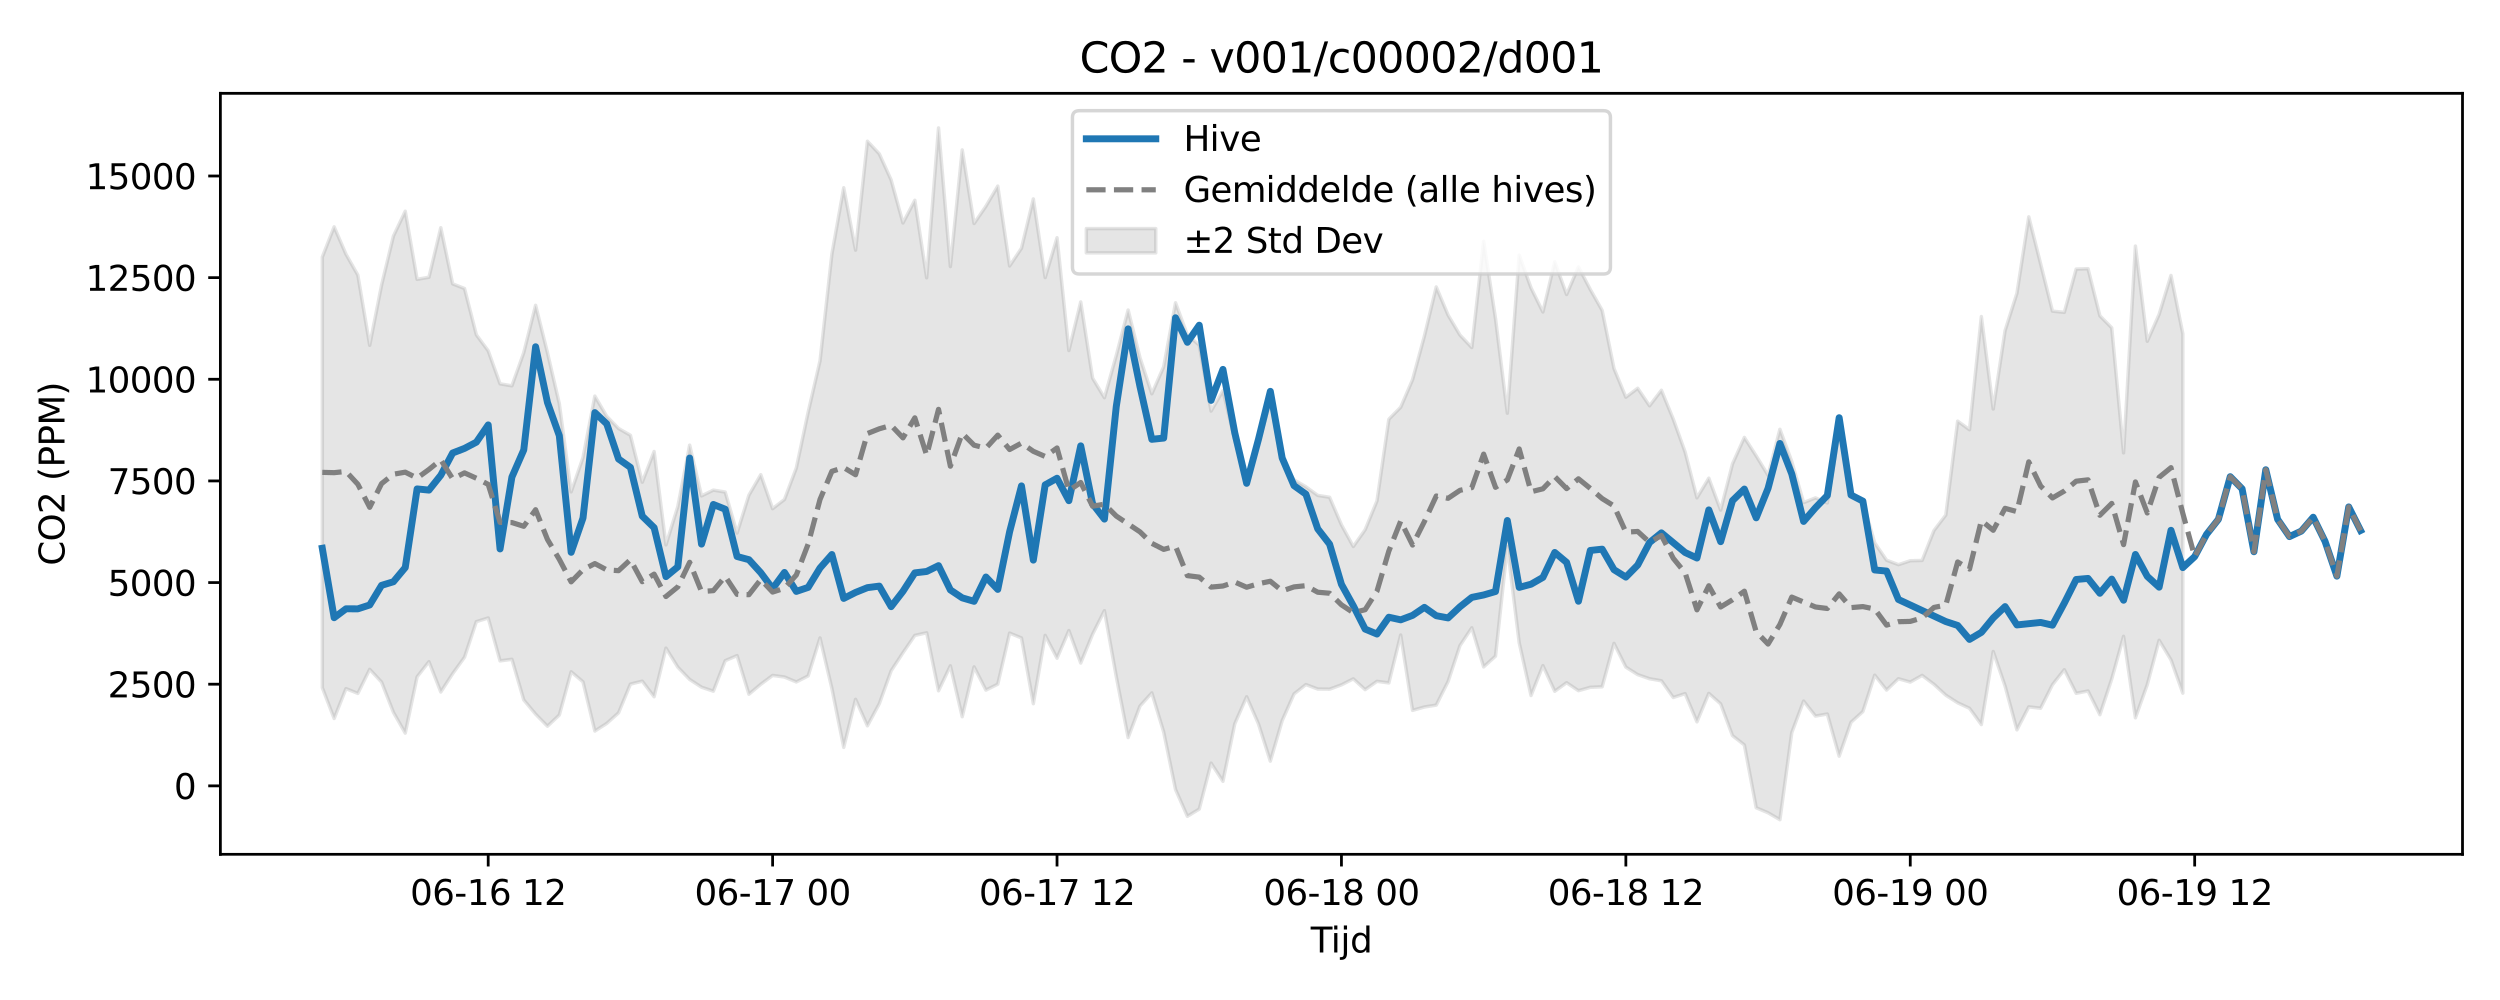 <?xml version="1.0" encoding="utf-8" standalone="no"?>
<!DOCTYPE svg PUBLIC "-//W3C//DTD SVG 1.1//EN"
  "http://www.w3.org/Graphics/SVG/1.1/DTD/svg11.dtd">
<svg xmlns:xlink="http://www.w3.org/1999/xlink" width="720pt" height="288pt" viewBox="0 0 720 288" xmlns="http://www.w3.org/2000/svg" version="1.1">
 <defs>
  <style type="text/css">*{stroke-linejoin: round; stroke-linecap: butt}</style>
 </defs>
 <g id="figure_1">
  <g id="patch_1">
   <path d="M 0 288 
L 720 288 
L 720 0 
L 0 0 
z
" style="fill: #ffffff"/>
  </g>
  <g id="axes_1">
   <g id="patch_2">
    <path d="M 63.47 246.04 
L 709.2 246.04 
L 709.2 26.88 
L 63.47 26.88 
z
" style="fill: #ffffff"/>
   </g>
   <g id="FillBetweenPolyCollection_1">
    <defs>
     <path id="md946668d70" d="M 92.821 -213.964 
L 92.821 -89.954 
L 96.234 -81.073 
L 99.647 -89.671 
L 103.06 -88.293 
L 106.473 -95.233 
L 109.886 -91.562 
L 113.299 -82.863 
L 116.712 -76.859 
L 120.125 -93.076 
L 123.538 -97.439 
L 126.951 -88.708 
L 130.364 -93.97 
L 133.777 -98.703 
L 137.19 -108.963 
L 140.603 -110.028 
L 144.016 -97.666 
L 147.429 -98.121 
L 150.842 -86.425 
L 154.254 -82.326 
L 157.667 -78.855 
L 161.08 -82.072 
L 164.493 -94.523 
L 167.906 -91.636 
L 171.319 -77.458 
L 174.732 -79.646 
L 178.145 -82.703 
L 181.558 -90.979 
L 184.971 -91.82 
L 188.384 -87.333 
L 191.797 -101.337 
L 195.21 -95.851 
L 198.623 -92.318 
L 202.036 -90.089 
L 205.449 -88.935 
L 208.862 -97.717 
L 212.275 -99.185 
L 215.688 -88.065 
L 219.1 -90.92 
L 222.513 -93.472 
L 225.926 -93.019 
L 229.339 -91.595 
L 232.752 -93.34 
L 236.165 -104.268 
L 239.578 -89.753 
L 242.991 -72.75 
L 246.404 -86.603 
L 249.817 -78.963 
L 253.23 -85.31 
L 256.643 -94.792 
L 260.056 -100.003 
L 263.469 -105.001 
L 266.882 -105.752 
L 270.295 -89.053 
L 273.708 -96.244 
L 277.121 -81.586 
L 280.534 -95.941 
L 283.947 -89.253 
L 287.359 -90.958 
L 290.772 -105.668 
L 294.185 -104.264 
L 297.598 -85.333 
L 301.011 -105.01 
L 304.424 -98.432 
L 307.837 -106.393 
L 311.25 -97.05 
L 314.663 -105.324 
L 318.076 -112.128 
L 321.489 -93.141 
L 324.902 -75.57 
L 328.315 -84.665 
L 331.728 -88.443 
L 335.141 -77.171 
L 338.554 -60.621 
L 341.967 -52.902 
L 345.38 -54.985 
L 348.793 -68.219 
L 352.206 -62.979 
L 355.618 -79.549 
L 359.031 -87.325 
L 362.444 -79.508 
L 365.857 -68.785 
L 369.27 -80.46 
L 372.683 -88.141 
L 376.096 -90.849 
L 379.509 -89.554 
L 382.922 -89.515 
L 386.335 -90.764 
L 389.748 -92.492 
L 393.161 -89.382 
L 396.574 -91.777 
L 399.987 -91.322 
L 403.4 -105.12 
L 406.813 -83.415 
L 410.226 -84.378 
L 413.639 -84.935 
L 417.052 -91.723 
L 420.464 -102.057 
L 423.877 -107.199 
L 427.29 -95.928 
L 430.703 -99.025 
L 434.116 -130.581 
L 437.529 -102.898 
L 440.942 -87.683 
L 444.355 -96.304 
L 447.768 -88.911 
L 451.181 -91.378 
L 454.594 -89.081 
L 458.007 -90.049 
L 461.42 -90.201 
L 464.833 -102.708 
L 468.246 -95.866 
L 471.659 -93.705 
L 475.072 -92.523 
L 478.485 -91.934 
L 481.898 -87.12 
L 485.311 -88.241 
L 488.723 -80.11 
L 492.136 -88.311 
L 495.549 -85.279 
L 498.962 -76.127 
L 502.375 -73.454 
L 505.788 -55.367 
L 509.201 -53.917 
L 512.614 -51.922 
L 516.027 -76.984 
L 519.44 -86.092 
L 522.853 -81.768 
L 526.266 -82.36 
L 529.679 -70.225 
L 533.092 -79.985 
L 536.505 -83.06 
L 539.918 -93.552 
L 543.331 -89.265 
L 546.744 -92.525 
L 550.157 -91.561 
L 553.57 -93.486 
L 556.982 -90.917 
L 560.395 -87.79 
L 563.808 -85.591 
L 567.221 -84.014 
L 570.634 -79.32 
L 574.047 -100.357 
L 577.46 -90.426 
L 580.873 -77.801 
L 584.286 -84.425 
L 587.699 -84.031 
L 591.112 -90.801 
L 594.525 -95.126 
L 597.938 -88.33 
L 601.351 -88.999 
L 604.764 -82.16 
L 608.177 -92.437 
L 611.59 -104.738 
L 615.003 -81.271 
L 618.416 -90.818 
L 621.828 -103.601 
L 625.241 -97.96 
L 628.654 -88.372 
L 628.654 -191.896 
L 628.654 -191.896 
L 625.241 -208.67 
L 621.828 -197.465 
L 618.416 -189.719 
L 615.003 -217.129 
L 611.59 -157.564 
L 608.177 -193.586 
L 604.764 -197.053 
L 601.351 -210.616 
L 597.938 -210.505 
L 594.525 -198.045 
L 591.112 -198.389 
L 587.699 -212.018 
L 584.286 -225.546 
L 580.873 -203.529 
L 577.46 -192.769 
L 574.047 -170.198 
L 570.634 -196.832 
L 567.221 -164.237 
L 563.808 -166.711 
L 560.395 -139.678 
L 556.982 -135.206 
L 553.57 -126.595 
L 550.157 -126.51 
L 546.744 -125.373 
L 543.331 -126.667 
L 539.918 -131.652 
L 536.505 -143.545 
L 533.092 -146.027 
L 529.679 -163.7 
L 526.266 -143.149 
L 522.853 -144.608 
L 519.44 -143.246 
L 516.027 -155.092 
L 512.614 -164.371 
L 509.201 -151.112 
L 505.788 -156.712 
L 502.375 -162.019 
L 498.962 -154.402 
L 495.549 -141.09 
L 492.136 -150.284 
L 488.723 -144.629 
L 485.311 -157.829 
L 481.898 -167.298 
L 478.485 -175.609 
L 475.072 -171.132 
L 471.659 -176.179 
L 468.246 -173.606 
L 464.833 -181.862 
L 461.42 -198.617 
L 458.007 -204.628 
L 454.594 -211.124 
L 451.181 -203.185 
L 447.768 -212.594 
L 444.355 -198.148 
L 440.942 -205.07 
L 437.529 -214.508 
L 434.116 -168.992 
L 430.703 -196.288 
L 427.29 -218.486 
L 423.877 -187.915 
L 420.464 -191.509 
L 417.052 -197.254 
L 413.639 -205.36 
L 410.226 -191.208 
L 406.813 -178.638 
L 403.4 -170.715 
L 399.987 -167.256 
L 396.574 -143.746 
L 393.161 -135.434 
L 389.748 -130.606 
L 386.335 -136.848 
L 382.922 -144.782 
L 379.509 -145.328 
L 376.096 -147.801 
L 372.683 -149.809 
L 369.27 -155.178 
L 365.857 -172.414 
L 362.444 -160.269 
L 359.031 -150.423 
L 355.618 -161.197 
L 352.206 -175.483 
L 348.793 -169.612 
L 345.38 -188.592 
L 341.967 -191.533 
L 338.554 -200.8 
L 335.141 -182.385 
L 331.728 -174.589 
L 328.315 -184.984 
L 324.902 -198.713 
L 321.489 -185.62 
L 318.076 -173.451 
L 314.663 -179.12 
L 311.25 -201.043 
L 307.837 -187.043 
L 304.424 -219.534 
L 301.011 -208.053 
L 297.598 -230.708 
L 294.185 -216.506 
L 290.772 -211.407 
L 287.359 -234.4 
L 283.947 -228.612 
L 280.534 -223.629 
L 277.121 -244.828 
L 273.708 -211.23 
L 270.295 -251.158 
L 266.882 -207.991 
L 263.469 -230.32 
L 260.056 -223.789 
L 256.643 -236.185 
L 253.23 -243.698 
L 249.817 -247.322 
L 246.404 -215.958 
L 242.991 -233.933 
L 239.578 -214.768 
L 236.165 -184.054 
L 232.752 -169.317 
L 229.339 -153.217 
L 225.926 -144.152 
L 222.513 -141.501 
L 219.1 -151.288 
L 215.688 -145.398 
L 212.275 -134.48 
L 208.862 -146.284 
L 205.449 -146.854 
L 202.036 -145.177 
L 198.623 -159.8 
L 195.21 -142.118 
L 191.797 -131.07 
L 188.384 -157.963 
L 184.971 -149.126 
L 181.558 -162.644 
L 178.145 -164.596 
L 174.732 -168.112 
L 171.319 -173.916 
L 167.906 -156.221 
L 164.493 -146.34 
L 161.08 -171.748 
L 157.667 -186.431 
L 154.254 -200.073 
L 150.842 -186.427 
L 147.429 -176.891 
L 144.016 -177.458 
L 140.603 -186.963 
L 137.19 -191.577 
L 133.777 -204.917 
L 130.364 -206.251 
L 126.951 -222.419 
L 123.538 -208.156 
L 120.125 -207.558 
L 116.712 -227.173 
L 113.299 -219.988 
L 109.886 -205.858 
L 106.473 -188.555 
L 103.06 -208.768 
L 99.647 -214.783 
L 96.234 -222.669 
L 92.821 -213.964 
z
" style="stroke: #808080; stroke-opacity: 0.2"/>
    </defs>
    <g clip-path="url(#p43d230d487)">
     <use xlink:href="#md946668d70" x="0" y="288" style="fill: #808080; fill-opacity: 0.2; stroke: #808080; stroke-opacity: 0.2"/>
    </g>
   </g>
   <g id="matplotlib.axis_1">
    <g id="xtick_1">
     <g id="line2d_1">
      <defs>
       <path id="m9373a3eabf" d="M 0 0 
L 0 3.5 
" style="stroke: #000000; stroke-width: 0.8"/>
      </defs>
      <g>
       <use xlink:href="#m9373a3eabf" x="140.603" y="246.04" style="stroke: #000000; stroke-width: 0.8"/>
      </g>
     </g>
     <g id="text_1">
      <!-- 06-16 12 -->
      <g transform="translate(118.122 260.638) scale(0.1 -0.1)">
       <defs>
        <path id="DejaVuSans-30" d="M 2034 4250 
Q 1547 4250 1301 3770 
Q 1056 3291 1056 2328 
Q 1056 1369 1301 889 
Q 1547 409 2034 409 
Q 2525 409 2770 889 
Q 3016 1369 3016 2328 
Q 3016 3291 2770 3770 
Q 2525 4250 2034 4250 
z
M 2034 4750 
Q 2819 4750 3233 4129 
Q 3647 3509 3647 2328 
Q 3647 1150 3233 529 
Q 2819 -91 2034 -91 
Q 1250 -91 836 529 
Q 422 1150 422 2328 
Q 422 3509 836 4129 
Q 1250 4750 2034 4750 
z
" transform="scale(0.016)"/>
        <path id="DejaVuSans-36" d="M 2113 2584 
Q 1688 2584 1439 2293 
Q 1191 2003 1191 1497 
Q 1191 994 1439 701 
Q 1688 409 2113 409 
Q 2538 409 2786 701 
Q 3034 994 3034 1497 
Q 3034 2003 2786 2293 
Q 2538 2584 2113 2584 
z
M 3366 4563 
L 3366 3988 
Q 3128 4100 2886 4159 
Q 2644 4219 2406 4219 
Q 1781 4219 1451 3797 
Q 1122 3375 1075 2522 
Q 1259 2794 1537 2939 
Q 1816 3084 2150 3084 
Q 2853 3084 3261 2657 
Q 3669 2231 3669 1497 
Q 3669 778 3244 343 
Q 2819 -91 2113 -91 
Q 1303 -91 875 529 
Q 447 1150 447 2328 
Q 447 3434 972 4092 
Q 1497 4750 2381 4750 
Q 2619 4750 2861 4703 
Q 3103 4656 3366 4563 
z
" transform="scale(0.016)"/>
        <path id="DejaVuSans-2d" d="M 313 2009 
L 1997 2009 
L 1997 1497 
L 313 1497 
L 313 2009 
z
" transform="scale(0.016)"/>
        <path id="DejaVuSans-31" d="M 794 531 
L 1825 531 
L 1825 4091 
L 703 3866 
L 703 4441 
L 1819 4666 
L 2450 4666 
L 2450 531 
L 3481 531 
L 3481 0 
L 794 0 
L 794 531 
z
" transform="scale(0.016)"/>
        <path id="DejaVuSans-20" transform="scale(0.016)"/>
        <path id="DejaVuSans-32" d="M 1228 531 
L 3431 531 
L 3431 0 
L 469 0 
L 469 531 
Q 828 903 1448 1529 
Q 2069 2156 2228 2338 
Q 2531 2678 2651 2914 
Q 2772 3150 2772 3378 
Q 2772 3750 2511 3984 
Q 2250 4219 1831 4219 
Q 1534 4219 1204 4116 
Q 875 4013 500 3803 
L 500 4441 
Q 881 4594 1212 4672 
Q 1544 4750 1819 4750 
Q 2544 4750 2975 4387 
Q 3406 4025 3406 3419 
Q 3406 3131 3298 2873 
Q 3191 2616 2906 2266 
Q 2828 2175 2409 1742 
Q 1991 1309 1228 531 
z
" transform="scale(0.016)"/>
       </defs>
       <use xlink:href="#DejaVuSans-30"/>
       <use xlink:href="#DejaVuSans-36" transform="translate(63.623 0)"/>
       <use xlink:href="#DejaVuSans-2d" transform="translate(127.246 0)"/>
       <use xlink:href="#DejaVuSans-31" transform="translate(163.33 0)"/>
       <use xlink:href="#DejaVuSans-36" transform="translate(226.953 0)"/>
       <use xlink:href="#DejaVuSans-20" transform="translate(290.576 0)"/>
       <use xlink:href="#DejaVuSans-31" transform="translate(322.363 0)"/>
       <use xlink:href="#DejaVuSans-32" transform="translate(385.986 0)"/>
      </g>
     </g>
    </g>
    <g id="xtick_2">
     <g id="line2d_2">
      <g>
       <use xlink:href="#m9373a3eabf" x="222.513" y="246.04" style="stroke: #000000; stroke-width: 0.8"/>
      </g>
     </g>
     <g id="text_2">
      <!-- 06-17 00 -->
      <g transform="translate(200.033 260.638) scale(0.1 -0.1)">
       <defs>
        <path id="DejaVuSans-37" d="M 525 4666 
L 3525 4666 
L 3525 4397 
L 1831 0 
L 1172 0 
L 2766 4134 
L 525 4134 
L 525 4666 
z
" transform="scale(0.016)"/>
       </defs>
       <use xlink:href="#DejaVuSans-30"/>
       <use xlink:href="#DejaVuSans-36" transform="translate(63.623 0)"/>
       <use xlink:href="#DejaVuSans-2d" transform="translate(127.246 0)"/>
       <use xlink:href="#DejaVuSans-31" transform="translate(163.33 0)"/>
       <use xlink:href="#DejaVuSans-37" transform="translate(226.953 0)"/>
       <use xlink:href="#DejaVuSans-20" transform="translate(290.576 0)"/>
       <use xlink:href="#DejaVuSans-30" transform="translate(322.363 0)"/>
       <use xlink:href="#DejaVuSans-30" transform="translate(385.986 0)"/>
      </g>
     </g>
    </g>
    <g id="xtick_3">
     <g id="line2d_3">
      <g>
       <use xlink:href="#m9373a3eabf" x="304.424" y="246.04" style="stroke: #000000; stroke-width: 0.8"/>
      </g>
     </g>
     <g id="text_3">
      <!-- 06-17 12 -->
      <g transform="translate(281.944 260.638) scale(0.1 -0.1)">
       <use xlink:href="#DejaVuSans-30"/>
       <use xlink:href="#DejaVuSans-36" transform="translate(63.623 0)"/>
       <use xlink:href="#DejaVuSans-2d" transform="translate(127.246 0)"/>
       <use xlink:href="#DejaVuSans-31" transform="translate(163.33 0)"/>
       <use xlink:href="#DejaVuSans-37" transform="translate(226.953 0)"/>
       <use xlink:href="#DejaVuSans-20" transform="translate(290.576 0)"/>
       <use xlink:href="#DejaVuSans-31" transform="translate(322.363 0)"/>
       <use xlink:href="#DejaVuSans-32" transform="translate(385.986 0)"/>
      </g>
     </g>
    </g>
    <g id="xtick_4">
     <g id="line2d_4">
      <g>
       <use xlink:href="#m9373a3eabf" x="386.335" y="246.04" style="stroke: #000000; stroke-width: 0.8"/>
      </g>
     </g>
     <g id="text_4">
      <!-- 06-18 00 -->
      <g transform="translate(363.855 260.638) scale(0.1 -0.1)">
       <defs>
        <path id="DejaVuSans-38" d="M 2034 2216 
Q 1584 2216 1326 1975 
Q 1069 1734 1069 1313 
Q 1069 891 1326 650 
Q 1584 409 2034 409 
Q 2484 409 2743 651 
Q 3003 894 3003 1313 
Q 3003 1734 2745 1975 
Q 2488 2216 2034 2216 
z
M 1403 2484 
Q 997 2584 770 2862 
Q 544 3141 544 3541 
Q 544 4100 942 4425 
Q 1341 4750 2034 4750 
Q 2731 4750 3128 4425 
Q 3525 4100 3525 3541 
Q 3525 3141 3298 2862 
Q 3072 2584 2669 2484 
Q 3125 2378 3379 2068 
Q 3634 1759 3634 1313 
Q 3634 634 3220 271 
Q 2806 -91 2034 -91 
Q 1263 -91 848 271 
Q 434 634 434 1313 
Q 434 1759 690 2068 
Q 947 2378 1403 2484 
z
M 1172 3481 
Q 1172 3119 1398 2916 
Q 1625 2713 2034 2713 
Q 2441 2713 2670 2916 
Q 2900 3119 2900 3481 
Q 2900 3844 2670 4047 
Q 2441 4250 2034 4250 
Q 1625 4250 1398 4047 
Q 1172 3844 1172 3481 
z
" transform="scale(0.016)"/>
       </defs>
       <use xlink:href="#DejaVuSans-30"/>
       <use xlink:href="#DejaVuSans-36" transform="translate(63.623 0)"/>
       <use xlink:href="#DejaVuSans-2d" transform="translate(127.246 0)"/>
       <use xlink:href="#DejaVuSans-31" transform="translate(163.33 0)"/>
       <use xlink:href="#DejaVuSans-38" transform="translate(226.953 0)"/>
       <use xlink:href="#DejaVuSans-20" transform="translate(290.576 0)"/>
       <use xlink:href="#DejaVuSans-30" transform="translate(322.363 0)"/>
       <use xlink:href="#DejaVuSans-30" transform="translate(385.986 0)"/>
      </g>
     </g>
    </g>
    <g id="xtick_5">
     <g id="line2d_5">
      <g>
       <use xlink:href="#m9373a3eabf" x="468.246" y="246.04" style="stroke: #000000; stroke-width: 0.8"/>
      </g>
     </g>
     <g id="text_5">
      <!-- 06-18 12 -->
      <g transform="translate(445.765 260.638) scale(0.1 -0.1)">
       <use xlink:href="#DejaVuSans-30"/>
       <use xlink:href="#DejaVuSans-36" transform="translate(63.623 0)"/>
       <use xlink:href="#DejaVuSans-2d" transform="translate(127.246 0)"/>
       <use xlink:href="#DejaVuSans-31" transform="translate(163.33 0)"/>
       <use xlink:href="#DejaVuSans-38" transform="translate(226.953 0)"/>
       <use xlink:href="#DejaVuSans-20" transform="translate(290.576 0)"/>
       <use xlink:href="#DejaVuSans-31" transform="translate(322.363 0)"/>
       <use xlink:href="#DejaVuSans-32" transform="translate(385.986 0)"/>
      </g>
     </g>
    </g>
    <g id="xtick_6">
     <g id="line2d_6">
      <g>
       <use xlink:href="#m9373a3eabf" x="550.157" y="246.04" style="stroke: #000000; stroke-width: 0.8"/>
      </g>
     </g>
     <g id="text_6">
      <!-- 06-19 00 -->
      <g transform="translate(527.676 260.638) scale(0.1 -0.1)">
       <defs>
        <path id="DejaVuSans-39" d="M 703 97 
L 703 672 
Q 941 559 1184 500 
Q 1428 441 1663 441 
Q 2288 441 2617 861 
Q 2947 1281 2994 2138 
Q 2813 1869 2534 1725 
Q 2256 1581 1919 1581 
Q 1219 1581 811 2004 
Q 403 2428 403 3163 
Q 403 3881 828 4315 
Q 1253 4750 1959 4750 
Q 2769 4750 3195 4129 
Q 3622 3509 3622 2328 
Q 3622 1225 3098 567 
Q 2575 -91 1691 -91 
Q 1453 -91 1209 -44 
Q 966 3 703 97 
z
M 1959 2075 
Q 2384 2075 2632 2365 
Q 2881 2656 2881 3163 
Q 2881 3666 2632 3958 
Q 2384 4250 1959 4250 
Q 1534 4250 1286 3958 
Q 1038 3666 1038 3163 
Q 1038 2656 1286 2365 
Q 1534 2075 1959 2075 
z
" transform="scale(0.016)"/>
       </defs>
       <use xlink:href="#DejaVuSans-30"/>
       <use xlink:href="#DejaVuSans-36" transform="translate(63.623 0)"/>
       <use xlink:href="#DejaVuSans-2d" transform="translate(127.246 0)"/>
       <use xlink:href="#DejaVuSans-31" transform="translate(163.33 0)"/>
       <use xlink:href="#DejaVuSans-39" transform="translate(226.953 0)"/>
       <use xlink:href="#DejaVuSans-20" transform="translate(290.576 0)"/>
       <use xlink:href="#DejaVuSans-30" transform="translate(322.363 0)"/>
       <use xlink:href="#DejaVuSans-30" transform="translate(385.986 0)"/>
      </g>
     </g>
    </g>
    <g id="xtick_7">
     <g id="line2d_7">
      <g>
       <use xlink:href="#m9373a3eabf" x="632.067" y="246.04" style="stroke: #000000; stroke-width: 0.8"/>
      </g>
     </g>
     <g id="text_7">
      <!-- 06-19 12 -->
      <g transform="translate(609.587 260.638) scale(0.1 -0.1)">
       <use xlink:href="#DejaVuSans-30"/>
       <use xlink:href="#DejaVuSans-36" transform="translate(63.623 0)"/>
       <use xlink:href="#DejaVuSans-2d" transform="translate(127.246 0)"/>
       <use xlink:href="#DejaVuSans-31" transform="translate(163.33 0)"/>
       <use xlink:href="#DejaVuSans-39" transform="translate(226.953 0)"/>
       <use xlink:href="#DejaVuSans-20" transform="translate(290.576 0)"/>
       <use xlink:href="#DejaVuSans-31" transform="translate(322.363 0)"/>
       <use xlink:href="#DejaVuSans-32" transform="translate(385.986 0)"/>
      </g>
     </g>
    </g>
    <g id="text_8">
     <!-- Tijd -->
     <g transform="translate(377.485 274.317) scale(0.1 -0.1)">
      <defs>
       <path id="DejaVuSans-54" d="M -19 4666 
L 3928 4666 
L 3928 4134 
L 2272 4134 
L 2272 0 
L 1638 0 
L 1638 4134 
L -19 4134 
L -19 4666 
z
" transform="scale(0.016)"/>
       <path id="DejaVuSans-69" d="M 603 3500 
L 1178 3500 
L 1178 0 
L 603 0 
L 603 3500 
z
M 603 4863 
L 1178 4863 
L 1178 4134 
L 603 4134 
L 603 4863 
z
" transform="scale(0.016)"/>
       <path id="DejaVuSans-6a" d="M 603 3500 
L 1178 3500 
L 1178 -63 
Q 1178 -731 923 -1031 
Q 669 -1331 103 -1331 
L -116 -1331 
L -116 -844 
L 38 -844 
Q 366 -844 484 -692 
Q 603 -541 603 -63 
L 603 3500 
z
M 603 4863 
L 1178 4863 
L 1178 4134 
L 603 4134 
L 603 4863 
z
" transform="scale(0.016)"/>
       <path id="DejaVuSans-64" d="M 2906 2969 
L 2906 4863 
L 3481 4863 
L 3481 0 
L 2906 0 
L 2906 525 
Q 2725 213 2448 61 
Q 2172 -91 1784 -91 
Q 1150 -91 751 415 
Q 353 922 353 1747 
Q 353 2572 751 3078 
Q 1150 3584 1784 3584 
Q 2172 3584 2448 3432 
Q 2725 3281 2906 2969 
z
M 947 1747 
Q 947 1113 1208 752 
Q 1469 391 1925 391 
Q 2381 391 2643 752 
Q 2906 1113 2906 1747 
Q 2906 2381 2643 2742 
Q 2381 3103 1925 3103 
Q 1469 3103 1208 2742 
Q 947 2381 947 1747 
z
" transform="scale(0.016)"/>
      </defs>
      <use xlink:href="#DejaVuSans-54"/>
      <use xlink:href="#DejaVuSans-69" transform="translate(57.959 0)"/>
      <use xlink:href="#DejaVuSans-6a" transform="translate(85.742 0)"/>
      <use xlink:href="#DejaVuSans-64" transform="translate(113.525 0)"/>
     </g>
    </g>
   </g>
   <g id="matplotlib.axis_2">
    <g id="ytick_1">
     <g id="line2d_8">
      <defs>
       <path id="m27ca73148a" d="M 0 0 
L -3.5 0 
" style="stroke: #000000; stroke-width: 0.8"/>
      </defs>
      <g>
       <use xlink:href="#m27ca73148a" x="63.47" y="226.328" style="stroke: #000000; stroke-width: 0.8"/>
      </g>
     </g>
     <g id="text_9">
      <!-- 0 -->
      <g transform="translate(50.108 230.127) scale(0.1 -0.1)">
       <use xlink:href="#DejaVuSans-30"/>
      </g>
     </g>
    </g>
    <g id="ytick_2">
     <g id="line2d_9">
      <g>
       <use xlink:href="#m27ca73148a" x="63.47" y="197.054" style="stroke: #000000; stroke-width: 0.8"/>
      </g>
     </g>
     <g id="text_10">
      <!-- 2500 -->
      <g transform="translate(31.02 200.853) scale(0.1 -0.1)">
       <defs>
        <path id="DejaVuSans-35" d="M 691 4666 
L 3169 4666 
L 3169 4134 
L 1269 4134 
L 1269 2991 
Q 1406 3038 1543 3061 
Q 1681 3084 1819 3084 
Q 2600 3084 3056 2656 
Q 3513 2228 3513 1497 
Q 3513 744 3044 326 
Q 2575 -91 1722 -91 
Q 1428 -91 1123 -41 
Q 819 9 494 109 
L 494 744 
Q 775 591 1075 516 
Q 1375 441 1709 441 
Q 2250 441 2565 725 
Q 2881 1009 2881 1497 
Q 2881 1984 2565 2268 
Q 2250 2553 1709 2553 
Q 1456 2553 1204 2497 
Q 953 2441 691 2322 
L 691 4666 
z
" transform="scale(0.016)"/>
       </defs>
       <use xlink:href="#DejaVuSans-32"/>
       <use xlink:href="#DejaVuSans-35" transform="translate(63.623 0)"/>
       <use xlink:href="#DejaVuSans-30" transform="translate(127.246 0)"/>
       <use xlink:href="#DejaVuSans-30" transform="translate(190.869 0)"/>
      </g>
     </g>
    </g>
    <g id="ytick_3">
     <g id="line2d_10">
      <g>
       <use xlink:href="#m27ca73148a" x="63.47" y="167.78" style="stroke: #000000; stroke-width: 0.8"/>
      </g>
     </g>
     <g id="text_11">
      <!-- 5000 -->
      <g transform="translate(31.02 171.579) scale(0.1 -0.1)">
       <use xlink:href="#DejaVuSans-35"/>
       <use xlink:href="#DejaVuSans-30" transform="translate(63.623 0)"/>
       <use xlink:href="#DejaVuSans-30" transform="translate(127.246 0)"/>
       <use xlink:href="#DejaVuSans-30" transform="translate(190.869 0)"/>
      </g>
     </g>
    </g>
    <g id="ytick_4">
     <g id="line2d_11">
      <g>
       <use xlink:href="#m27ca73148a" x="63.47" y="138.506" style="stroke: #000000; stroke-width: 0.8"/>
      </g>
     </g>
     <g id="text_12">
      <!-- 7500 -->
      <g transform="translate(31.02 142.306) scale(0.1 -0.1)">
       <use xlink:href="#DejaVuSans-37"/>
       <use xlink:href="#DejaVuSans-35" transform="translate(63.623 0)"/>
       <use xlink:href="#DejaVuSans-30" transform="translate(127.246 0)"/>
       <use xlink:href="#DejaVuSans-30" transform="translate(190.869 0)"/>
      </g>
     </g>
    </g>
    <g id="ytick_5">
     <g id="line2d_12">
      <g>
       <use xlink:href="#m27ca73148a" x="63.47" y="109.233" style="stroke: #000000; stroke-width: 0.8"/>
      </g>
     </g>
     <g id="text_13">
      <!-- 10000 -->
      <g transform="translate(24.657 113.032) scale(0.1 -0.1)">
       <use xlink:href="#DejaVuSans-31"/>
       <use xlink:href="#DejaVuSans-30" transform="translate(63.623 0)"/>
       <use xlink:href="#DejaVuSans-30" transform="translate(127.246 0)"/>
       <use xlink:href="#DejaVuSans-30" transform="translate(190.869 0)"/>
       <use xlink:href="#DejaVuSans-30" transform="translate(254.492 0)"/>
      </g>
     </g>
    </g>
    <g id="ytick_6">
     <g id="line2d_13">
      <g>
       <use xlink:href="#m27ca73148a" x="63.47" y="79.959" style="stroke: #000000; stroke-width: 0.8"/>
      </g>
     </g>
     <g id="text_14">
      <!-- 12500 -->
      <g transform="translate(24.657 83.758) scale(0.1 -0.1)">
       <use xlink:href="#DejaVuSans-31"/>
       <use xlink:href="#DejaVuSans-32" transform="translate(63.623 0)"/>
       <use xlink:href="#DejaVuSans-35" transform="translate(127.246 0)"/>
       <use xlink:href="#DejaVuSans-30" transform="translate(190.869 0)"/>
       <use xlink:href="#DejaVuSans-30" transform="translate(254.492 0)"/>
      </g>
     </g>
    </g>
    <g id="ytick_7">
     <g id="line2d_14">
      <g>
       <use xlink:href="#m27ca73148a" x="63.47" y="50.685" style="stroke: #000000; stroke-width: 0.8"/>
      </g>
     </g>
     <g id="text_15">
      <!-- 15000 -->
      <g transform="translate(24.657 54.484) scale(0.1 -0.1)">
       <use xlink:href="#DejaVuSans-31"/>
       <use xlink:href="#DejaVuSans-35" transform="translate(63.623 0)"/>
       <use xlink:href="#DejaVuSans-30" transform="translate(127.246 0)"/>
       <use xlink:href="#DejaVuSans-30" transform="translate(190.869 0)"/>
       <use xlink:href="#DejaVuSans-30" transform="translate(254.492 0)"/>
      </g>
     </g>
    </g>
    <g id="text_16">
     <!-- CO2 (PPM) -->
     <g transform="translate(18.578 162.903) rotate(-90) scale(0.1 -0.1)">
      <defs>
       <path id="DejaVuSans-43" d="M 4122 4306 
L 4122 3641 
Q 3803 3938 3442 4084 
Q 3081 4231 2675 4231 
Q 1875 4231 1450 3742 
Q 1025 3253 1025 2328 
Q 1025 1406 1450 917 
Q 1875 428 2675 428 
Q 3081 428 3442 575 
Q 3803 722 4122 1019 
L 4122 359 
Q 3791 134 3420 21 
Q 3050 -91 2638 -91 
Q 1578 -91 968 557 
Q 359 1206 359 2328 
Q 359 3453 968 4101 
Q 1578 4750 2638 4750 
Q 3056 4750 3426 4639 
Q 3797 4528 4122 4306 
z
" transform="scale(0.016)"/>
       <path id="DejaVuSans-4f" d="M 2522 4238 
Q 1834 4238 1429 3725 
Q 1025 3213 1025 2328 
Q 1025 1447 1429 934 
Q 1834 422 2522 422 
Q 3209 422 3611 934 
Q 4013 1447 4013 2328 
Q 4013 3213 3611 3725 
Q 3209 4238 2522 4238 
z
M 2522 4750 
Q 3503 4750 4090 4092 
Q 4678 3434 4678 2328 
Q 4678 1225 4090 567 
Q 3503 -91 2522 -91 
Q 1538 -91 948 565 
Q 359 1222 359 2328 
Q 359 3434 948 4092 
Q 1538 4750 2522 4750 
z
" transform="scale(0.016)"/>
       <path id="DejaVuSans-28" d="M 1984 4856 
Q 1566 4138 1362 3434 
Q 1159 2731 1159 2009 
Q 1159 1288 1364 580 
Q 1569 -128 1984 -844 
L 1484 -844 
Q 1016 -109 783 600 
Q 550 1309 550 2009 
Q 550 2706 781 3412 
Q 1013 4119 1484 4856 
L 1984 4856 
z
" transform="scale(0.016)"/>
       <path id="DejaVuSans-50" d="M 1259 4147 
L 1259 2394 
L 2053 2394 
Q 2494 2394 2734 2622 
Q 2975 2850 2975 3272 
Q 2975 3691 2734 3919 
Q 2494 4147 2053 4147 
L 1259 4147 
z
M 628 4666 
L 2053 4666 
Q 2838 4666 3239 4311 
Q 3641 3956 3641 3272 
Q 3641 2581 3239 2228 
Q 2838 1875 2053 1875 
L 1259 1875 
L 1259 0 
L 628 0 
L 628 4666 
z
" transform="scale(0.016)"/>
       <path id="DejaVuSans-4d" d="M 628 4666 
L 1569 4666 
L 2759 1491 
L 3956 4666 
L 4897 4666 
L 4897 0 
L 4281 0 
L 4281 4097 
L 3078 897 
L 2444 897 
L 1241 4097 
L 1241 0 
L 628 0 
L 628 4666 
z
" transform="scale(0.016)"/>
       <path id="DejaVuSans-29" d="M 513 4856 
L 1013 4856 
Q 1481 4119 1714 3412 
Q 1947 2706 1947 2009 
Q 1947 1309 1714 600 
Q 1481 -109 1013 -844 
L 513 -844 
Q 928 -128 1133 580 
Q 1338 1288 1338 2009 
Q 1338 2731 1133 3434 
Q 928 4138 513 4856 
z
" transform="scale(0.016)"/>
      </defs>
      <use xlink:href="#DejaVuSans-43"/>
      <use xlink:href="#DejaVuSans-4f" transform="translate(69.824 0)"/>
      <use xlink:href="#DejaVuSans-32" transform="translate(148.535 0)"/>
      <use xlink:href="#DejaVuSans-20" transform="translate(212.158 0)"/>
      <use xlink:href="#DejaVuSans-28" transform="translate(243.945 0)"/>
      <use xlink:href="#DejaVuSans-50" transform="translate(282.959 0)"/>
      <use xlink:href="#DejaVuSans-50" transform="translate(343.262 0)"/>
      <use xlink:href="#DejaVuSans-4d" transform="translate(403.564 0)"/>
      <use xlink:href="#DejaVuSans-29" transform="translate(489.844 0)"/>
     </g>
    </g>
   </g>
   <g id="line2d_15">
    <path d="M 92.821 157.903 
L 96.234 177.897 
L 99.647 175.337 
L 103.06 175.348 
L 106.473 174.232 
L 109.886 168.584 
L 113.299 167.546 
L 116.712 163.452 
L 120.125 140.809 
L 123.538 141.149 
L 126.951 136.867 
L 130.364 130.462 
L 133.777 129.139 
L 137.19 127.347 
L 140.603 122.377 
L 144.016 158.089 
L 147.429 137.394 
L 150.842 129.58 
L 154.254 99.871 
L 157.667 115.919 
L 161.08 125.462 
L 164.493 159.064 
L 167.906 149.182 
L 171.319 118.831 
L 174.732 122.062 
L 178.145 132.191 
L 181.558 134.607 
L 184.971 148.643 
L 188.384 151.972 
L 191.797 166.065 
L 195.21 163.245 
L 198.623 131.918 
L 202.036 156.699 
L 205.449 145.29 
L 208.862 146.656 
L 212.275 160.271 
L 215.688 161.188 
L 219.1 164.939 
L 222.513 169.529 
L 225.926 164.865 
L 229.339 170.325 
L 232.752 169.166 
L 236.165 163.582 
L 239.578 159.701 
L 242.991 172.341 
L 246.404 170.62 
L 249.817 169.244 
L 253.23 168.799 
L 256.643 174.716 
L 260.056 170.298 
L 263.469 164.986 
L 266.882 164.584 
L 270.295 162.905 
L 273.708 169.9 
L 277.121 172.183 
L 280.534 173.182 
L 283.947 166.184 
L 287.359 169.743 
L 290.772 153.136 
L 294.185 139.939 
L 297.598 161.309 
L 301.011 139.634 
L 304.424 137.734 
L 307.837 144.197 
L 311.25 128.409 
L 314.663 145.083 
L 318.076 149.498 
L 321.489 117.051 
L 324.902 94.719 
L 328.315 111.333 
L 331.728 126.524 
L 335.141 126.169 
L 338.554 91.52 
L 341.967 98.581 
L 345.38 93.663 
L 348.793 115.31 
L 352.206 106.391 
L 355.618 124.67 
L 359.031 139.197 
L 362.444 126.504 
L 365.857 112.71 
L 369.27 131.91 
L 372.683 139.869 
L 376.096 142.312 
L 379.509 152.308 
L 382.922 156.711 
L 386.335 168.295 
L 389.748 174.462 
L 393.161 181.18 
L 396.574 182.604 
L 399.987 177.761 
L 403.4 178.512 
L 406.813 177.23 
L 410.226 174.919 
L 413.639 177.327 
L 417.052 177.96 
L 420.464 174.759 
L 423.877 172.048 
L 427.29 171.352 
L 430.703 170.356 
L 434.116 149.908 
L 437.529 169.166 
L 440.942 168.252 
L 444.355 166.293 
L 447.768 159.111 
L 451.181 161.968 
L 454.594 173.155 
L 458.007 158.53 
L 461.42 158.159 
L 464.833 164.072 
L 468.246 166.203 
L 471.659 162.737 
L 475.072 156.246 
L 478.485 153.463 
L 485.311 159.119 
L 488.723 160.712 
L 492.136 146.855 
L 495.549 156 
L 498.962 144.178 
L 502.375 140.852 
L 505.788 149.127 
L 509.201 140.638 
L 512.614 127.722 
L 516.027 136.5 
L 519.44 150.169 
L 522.853 146.235 
L 526.266 142.714 
L 529.679 120.306 
L 533.092 142.562 
L 536.505 144.322 
L 539.918 164.15 
L 543.331 164.47 
L 546.744 172.651 
L 560.395 179.01 
L 563.808 180.13 
L 567.221 184.146 
L 570.634 182.118 
L 574.047 177.967 
L 577.46 174.701 
L 580.873 179.981 
L 587.699 179.259 
L 591.112 180.052 
L 594.525 173.682 
L 597.938 166.89 
L 601.351 166.586 
L 604.764 170.86 
L 608.177 166.785 
L 611.59 172.862 
L 615.003 159.689 
L 618.416 165.993 
L 621.828 169.103 
L 625.241 152.73 
L 628.654 163.471 
L 632.067 160.31 
L 635.48 153.904 
L 638.893 149.572 
L 642.306 137.289 
L 645.719 140.766 
L 649.132 158.9 
L 652.545 135.294 
L 655.958 149.572 
L 659.371 154.541 
L 662.784 152.952 
L 666.197 148.963 
L 669.61 155.911 
L 673.023 165.922 
L 676.436 145.997 
L 679.849 152.776 
L 679.849 152.776 
" clip-path="url(#p43d230d487)" style="fill: none; stroke: #1f77b4; stroke-width: 2; stroke-linecap: square"/>
   </g>
   <g id="line2d_16">
    <path d="M 92.821 136.041 
L 96.234 136.129 
L 99.647 135.773 
L 103.06 139.469 
L 106.473 146.106 
L 109.886 139.29 
L 113.299 136.575 
L 116.712 135.984 
L 120.125 137.683 
L 123.538 135.202 
L 126.951 132.436 
L 130.364 137.889 
L 133.777 136.19 
L 137.19 137.73 
L 140.603 139.504 
L 144.016 150.438 
L 147.429 150.494 
L 150.842 151.574 
L 154.254 146.8 
L 157.667 155.357 
L 161.08 161.09 
L 164.493 167.569 
L 167.906 164.071 
L 171.319 162.313 
L 174.732 164.121 
L 178.145 164.35 
L 181.558 161.189 
L 184.971 167.527 
L 188.384 165.352 
L 191.797 171.797 
L 195.21 169.016 
L 198.623 161.941 
L 202.036 170.367 
L 205.449 170.105 
L 208.862 165.999 
L 212.275 171.168 
L 215.688 171.269 
L 219.1 166.896 
L 222.513 170.514 
L 225.926 169.414 
L 229.339 165.594 
L 232.752 156.672 
L 236.165 143.839 
L 239.578 135.74 
L 242.991 134.659 
L 246.404 136.72 
L 249.817 124.858 
L 253.23 123.496 
L 256.643 122.511 
L 260.056 126.104 
L 263.469 120.34 
L 266.882 131.128 
L 270.295 117.894 
L 273.708 134.263 
L 277.121 124.793 
L 280.534 128.215 
L 283.947 129.067 
L 287.359 125.321 
L 290.772 129.463 
L 294.185 127.615 
L 297.598 129.979 
L 301.011 131.468 
L 304.424 129.017 
L 307.837 141.282 
L 311.25 138.954 
L 314.663 145.778 
L 318.076 145.21 
L 321.489 148.619 
L 328.315 153.176 
L 331.728 156.484 
L 335.141 158.222 
L 338.554 157.29 
L 341.967 165.782 
L 345.38 166.212 
L 348.793 169.084 
L 352.206 168.769 
L 355.618 167.627 
L 359.031 169.126 
L 362.444 168.111 
L 365.857 167.4 
L 369.27 170.181 
L 372.683 169.025 
L 376.096 168.675 
L 379.509 170.559 
L 382.922 170.851 
L 386.335 174.194 
L 389.748 176.451 
L 393.161 175.592 
L 396.574 170.239 
L 399.987 158.711 
L 403.4 150.083 
L 406.813 156.974 
L 410.226 150.207 
L 413.639 142.852 
L 417.052 143.511 
L 420.464 141.217 
L 423.877 140.443 
L 427.29 130.793 
L 430.703 140.344 
L 434.116 138.214 
L 437.529 129.297 
L 440.942 141.623 
L 444.355 140.774 
L 447.768 137.247 
L 451.181 140.719 
L 454.594 137.898 
L 458.007 140.661 
L 461.42 143.591 
L 464.833 145.715 
L 468.246 153.264 
L 471.659 153.058 
L 475.072 156.173 
L 478.485 154.228 
L 481.898 160.791 
L 485.311 164.965 
L 488.723 175.631 
L 492.136 168.703 
L 495.549 174.815 
L 498.962 172.736 
L 502.375 170.264 
L 505.788 181.961 
L 509.201 185.486 
L 512.614 179.853 
L 516.027 171.962 
L 522.853 174.812 
L 526.266 175.245 
L 529.679 171.038 
L 533.092 174.994 
L 536.505 174.698 
L 539.918 175.398 
L 543.331 180.034 
L 546.744 179.051 
L 550.157 178.965 
L 553.57 177.96 
L 556.982 174.939 
L 560.395 174.266 
L 563.808 161.849 
L 567.221 163.874 
L 570.634 149.924 
L 574.047 152.722 
L 577.46 146.403 
L 580.873 147.335 
L 584.286 133.015 
L 587.699 139.976 
L 591.112 143.405 
L 594.525 141.415 
L 597.938 138.583 
L 601.351 138.192 
L 604.764 148.394 
L 608.177 144.989 
L 611.59 156.849 
L 615.003 138.8 
L 618.416 147.732 
L 621.828 137.467 
L 625.241 134.685 
L 628.654 147.866 
L 632.067 160.31 
L 635.48 153.904 
L 638.893 149.572 
L 642.306 137.289 
L 645.719 140.766 
L 649.132 158.9 
L 652.545 135.294 
L 655.958 149.572 
L 659.371 154.541 
L 662.784 152.952 
L 666.197 148.963 
L 669.61 155.911 
L 673.023 165.922 
L 676.436 145.997 
L 679.849 152.776 
L 679.849 152.776 
" clip-path="url(#p43d230d487)" style="fill: none; stroke-dasharray: 5.55,2.4; stroke-dashoffset: 0; stroke: #808080; stroke-width: 1.5"/>
   </g>
   <g id="patch_3">
    <path d="M 63.47 246.04 
L 63.47 26.88 
" style="fill: none; stroke: #000000; stroke-width: 0.8; stroke-linejoin: miter; stroke-linecap: square"/>
   </g>
   <g id="patch_4">
    <path d="M 709.2 246.04 
L 709.2 26.88 
" style="fill: none; stroke: #000000; stroke-width: 0.8; stroke-linejoin: miter; stroke-linecap: square"/>
   </g>
   <g id="patch_5">
    <path d="M 63.47 246.04 
L 709.2 246.04 
" style="fill: none; stroke: #000000; stroke-width: 0.8; stroke-linejoin: miter; stroke-linecap: square"/>
   </g>
   <g id="patch_6">
    <path d="M 63.47 26.88 
L 709.2 26.88 
" style="fill: none; stroke: #000000; stroke-width: 0.8; stroke-linejoin: miter; stroke-linecap: square"/>
   </g>
   <g id="text_17">
    <!-- CO2 - v001/c00002/d001 -->
    <g transform="translate(310.932 20.88) scale(0.12 -0.12)">
     <defs>
      <path id="DejaVuSans-76" d="M 191 3500 
L 800 3500 
L 1894 563 
L 2988 3500 
L 3597 3500 
L 2284 0 
L 1503 0 
L 191 3500 
z
" transform="scale(0.016)"/>
      <path id="DejaVuSans-2f" d="M 1625 4666 
L 2156 4666 
L 531 -594 
L 0 -594 
L 1625 4666 
z
" transform="scale(0.016)"/>
      <path id="DejaVuSans-63" d="M 3122 3366 
L 3122 2828 
Q 2878 2963 2633 3030 
Q 2388 3097 2138 3097 
Q 1578 3097 1268 2742 
Q 959 2388 959 1747 
Q 959 1106 1268 751 
Q 1578 397 2138 397 
Q 2388 397 2633 464 
Q 2878 531 3122 666 
L 3122 134 
Q 2881 22 2623 -34 
Q 2366 -91 2075 -91 
Q 1284 -91 818 406 
Q 353 903 353 1747 
Q 353 2603 823 3093 
Q 1294 3584 2113 3584 
Q 2378 3584 2631 3529 
Q 2884 3475 3122 3366 
z
" transform="scale(0.016)"/>
     </defs>
     <use xlink:href="#DejaVuSans-43"/>
     <use xlink:href="#DejaVuSans-4f" transform="translate(69.824 0)"/>
     <use xlink:href="#DejaVuSans-32" transform="translate(148.535 0)"/>
     <use xlink:href="#DejaVuSans-20" transform="translate(212.158 0)"/>
     <use xlink:href="#DejaVuSans-2d" transform="translate(243.945 0)"/>
     <use xlink:href="#DejaVuSans-20" transform="translate(280.029 0)"/>
     <use xlink:href="#DejaVuSans-76" transform="translate(311.816 0)"/>
     <use xlink:href="#DejaVuSans-30" transform="translate(370.996 0)"/>
     <use xlink:href="#DejaVuSans-30" transform="translate(434.619 0)"/>
     <use xlink:href="#DejaVuSans-31" transform="translate(498.242 0)"/>
     <use xlink:href="#DejaVuSans-2f" transform="translate(561.865 0)"/>
     <use xlink:href="#DejaVuSans-63" transform="translate(595.557 0)"/>
     <use xlink:href="#DejaVuSans-30" transform="translate(650.537 0)"/>
     <use xlink:href="#DejaVuSans-30" transform="translate(714.16 0)"/>
     <use xlink:href="#DejaVuSans-30" transform="translate(777.783 0)"/>
     <use xlink:href="#DejaVuSans-30" transform="translate(841.406 0)"/>
     <use xlink:href="#DejaVuSans-32" transform="translate(905.029 0)"/>
     <use xlink:href="#DejaVuSans-2f" transform="translate(968.652 0)"/>
     <use xlink:href="#DejaVuSans-64" transform="translate(1002.344 0)"/>
     <use xlink:href="#DejaVuSans-30" transform="translate(1065.82 0)"/>
     <use xlink:href="#DejaVuSans-30" transform="translate(1129.443 0)"/>
     <use xlink:href="#DejaVuSans-31" transform="translate(1193.066 0)"/>
    </g>
   </g>
   <g id="legend_1">
    <g id="patch_7">
     <path d="M 310.863 78.914 
L 461.807 78.914 
Q 463.807 78.914 463.807 76.914 
L 463.807 33.88 
Q 463.807 31.88 461.807 31.88 
L 310.863 31.88 
Q 308.863 31.88 308.863 33.88 
L 308.863 76.914 
Q 308.863 78.914 310.863 78.914 
z
" style="fill: #ffffff; opacity: 0.8; stroke: #cccccc; stroke-linejoin: miter"/>
    </g>
    <g id="line2d_17">
     <path d="M 312.863 39.978 
L 322.863 39.978 
L 332.863 39.978 
" style="fill: none; stroke: #1f77b4; stroke-width: 2; stroke-linecap: square"/>
    </g>
    <g id="text_18">
     <!-- Hive -->
     <g transform="translate(340.863 43.478) scale(0.1 -0.1)">
      <defs>
       <path id="DejaVuSans-48" d="M 628 4666 
L 1259 4666 
L 1259 2753 
L 3553 2753 
L 3553 4666 
L 4184 4666 
L 4184 0 
L 3553 0 
L 3553 2222 
L 1259 2222 
L 1259 0 
L 628 0 
L 628 4666 
z
" transform="scale(0.016)"/>
       <path id="DejaVuSans-65" d="M 3597 1894 
L 3597 1613 
L 953 1613 
Q 991 1019 1311 708 
Q 1631 397 2203 397 
Q 2534 397 2845 478 
Q 3156 559 3463 722 
L 3463 178 
Q 3153 47 2828 -22 
Q 2503 -91 2169 -91 
Q 1331 -91 842 396 
Q 353 884 353 1716 
Q 353 2575 817 3079 
Q 1281 3584 2069 3584 
Q 2775 3584 3186 3129 
Q 3597 2675 3597 1894 
z
M 3022 2063 
Q 3016 2534 2758 2815 
Q 2500 3097 2075 3097 
Q 1594 3097 1305 2825 
Q 1016 2553 972 2059 
L 3022 2063 
z
" transform="scale(0.016)"/>
      </defs>
      <use xlink:href="#DejaVuSans-48"/>
      <use xlink:href="#DejaVuSans-69" transform="translate(75.195 0)"/>
      <use xlink:href="#DejaVuSans-76" transform="translate(102.979 0)"/>
      <use xlink:href="#DejaVuSans-65" transform="translate(162.158 0)"/>
     </g>
    </g>
    <g id="line2d_18">
     <path d="M 312.863 54.657 
L 322.863 54.657 
L 332.863 54.657 
" style="fill: none; stroke-dasharray: 5.55,2.4; stroke-dashoffset: 0; stroke: #808080; stroke-width: 1.5"/>
    </g>
    <g id="text_19">
     <!-- Gemiddelde (alle hives) -->
     <g transform="translate(340.863 58.157) scale(0.1 -0.1)">
      <defs>
       <path id="DejaVuSans-47" d="M 3809 666 
L 3809 1919 
L 2778 1919 
L 2778 2438 
L 4434 2438 
L 4434 434 
Q 4069 175 3628 42 
Q 3188 -91 2688 -91 
Q 1594 -91 976 548 
Q 359 1188 359 2328 
Q 359 3472 976 4111 
Q 1594 4750 2688 4750 
Q 3144 4750 3555 4637 
Q 3966 4525 4313 4306 
L 4313 3634 
Q 3963 3931 3569 4081 
Q 3175 4231 2741 4231 
Q 1884 4231 1454 3753 
Q 1025 3275 1025 2328 
Q 1025 1384 1454 906 
Q 1884 428 2741 428 
Q 3075 428 3337 486 
Q 3600 544 3809 666 
z
" transform="scale(0.016)"/>
       <path id="DejaVuSans-6d" d="M 3328 2828 
Q 3544 3216 3844 3400 
Q 4144 3584 4550 3584 
Q 5097 3584 5394 3201 
Q 5691 2819 5691 2113 
L 5691 0 
L 5113 0 
L 5113 2094 
Q 5113 2597 4934 2840 
Q 4756 3084 4391 3084 
Q 3944 3084 3684 2787 
Q 3425 2491 3425 1978 
L 3425 0 
L 2847 0 
L 2847 2094 
Q 2847 2600 2669 2842 
Q 2491 3084 2119 3084 
Q 1678 3084 1418 2786 
Q 1159 2488 1159 1978 
L 1159 0 
L 581 0 
L 581 3500 
L 1159 3500 
L 1159 2956 
Q 1356 3278 1631 3431 
Q 1906 3584 2284 3584 
Q 2666 3584 2933 3390 
Q 3200 3197 3328 2828 
z
" transform="scale(0.016)"/>
       <path id="DejaVuSans-6c" d="M 603 4863 
L 1178 4863 
L 1178 0 
L 603 0 
L 603 4863 
z
" transform="scale(0.016)"/>
       <path id="DejaVuSans-61" d="M 2194 1759 
Q 1497 1759 1228 1600 
Q 959 1441 959 1056 
Q 959 750 1161 570 
Q 1363 391 1709 391 
Q 2188 391 2477 730 
Q 2766 1069 2766 1631 
L 2766 1759 
L 2194 1759 
z
M 3341 1997 
L 3341 0 
L 2766 0 
L 2766 531 
Q 2569 213 2275 61 
Q 1981 -91 1556 -91 
Q 1019 -91 701 211 
Q 384 513 384 1019 
Q 384 1609 779 1909 
Q 1175 2209 1959 2209 
L 2766 2209 
L 2766 2266 
Q 2766 2663 2505 2880 
Q 2244 3097 1772 3097 
Q 1472 3097 1187 3025 
Q 903 2953 641 2809 
L 641 3341 
Q 956 3463 1253 3523 
Q 1550 3584 1831 3584 
Q 2591 3584 2966 3190 
Q 3341 2797 3341 1997 
z
" transform="scale(0.016)"/>
       <path id="DejaVuSans-68" d="M 3513 2113 
L 3513 0 
L 2938 0 
L 2938 2094 
Q 2938 2591 2744 2837 
Q 2550 3084 2163 3084 
Q 1697 3084 1428 2787 
Q 1159 2491 1159 1978 
L 1159 0 
L 581 0 
L 581 4863 
L 1159 4863 
L 1159 2956 
Q 1366 3272 1645 3428 
Q 1925 3584 2291 3584 
Q 2894 3584 3203 3211 
Q 3513 2838 3513 2113 
z
" transform="scale(0.016)"/>
       <path id="DejaVuSans-73" d="M 2834 3397 
L 2834 2853 
Q 2591 2978 2328 3040 
Q 2066 3103 1784 3103 
Q 1356 3103 1142 2972 
Q 928 2841 928 2578 
Q 928 2378 1081 2264 
Q 1234 2150 1697 2047 
L 1894 2003 
Q 2506 1872 2764 1633 
Q 3022 1394 3022 966 
Q 3022 478 2636 193 
Q 2250 -91 1575 -91 
Q 1294 -91 989 -36 
Q 684 19 347 128 
L 347 722 
Q 666 556 975 473 
Q 1284 391 1588 391 
Q 1994 391 2212 530 
Q 2431 669 2431 922 
Q 2431 1156 2273 1281 
Q 2116 1406 1581 1522 
L 1381 1569 
Q 847 1681 609 1914 
Q 372 2147 372 2553 
Q 372 3047 722 3315 
Q 1072 3584 1716 3584 
Q 2034 3584 2315 3537 
Q 2597 3491 2834 3397 
z
" transform="scale(0.016)"/>
      </defs>
      <use xlink:href="#DejaVuSans-47"/>
      <use xlink:href="#DejaVuSans-65" transform="translate(77.49 0)"/>
      <use xlink:href="#DejaVuSans-6d" transform="translate(139.014 0)"/>
      <use xlink:href="#DejaVuSans-69" transform="translate(236.426 0)"/>
      <use xlink:href="#DejaVuSans-64" transform="translate(264.209 0)"/>
      <use xlink:href="#DejaVuSans-64" transform="translate(327.686 0)"/>
      <use xlink:href="#DejaVuSans-65" transform="translate(391.162 0)"/>
      <use xlink:href="#DejaVuSans-6c" transform="translate(452.686 0)"/>
      <use xlink:href="#DejaVuSans-64" transform="translate(480.469 0)"/>
      <use xlink:href="#DejaVuSans-65" transform="translate(543.945 0)"/>
      <use xlink:href="#DejaVuSans-20" transform="translate(605.469 0)"/>
      <use xlink:href="#DejaVuSans-28" transform="translate(637.256 0)"/>
      <use xlink:href="#DejaVuSans-61" transform="translate(676.27 0)"/>
      <use xlink:href="#DejaVuSans-6c" transform="translate(737.549 0)"/>
      <use xlink:href="#DejaVuSans-6c" transform="translate(765.332 0)"/>
      <use xlink:href="#DejaVuSans-65" transform="translate(793.115 0)"/>
      <use xlink:href="#DejaVuSans-20" transform="translate(854.639 0)"/>
      <use xlink:href="#DejaVuSans-68" transform="translate(886.426 0)"/>
      <use xlink:href="#DejaVuSans-69" transform="translate(949.805 0)"/>
      <use xlink:href="#DejaVuSans-76" transform="translate(977.588 0)"/>
      <use xlink:href="#DejaVuSans-65" transform="translate(1036.768 0)"/>
      <use xlink:href="#DejaVuSans-73" transform="translate(1098.291 0)"/>
      <use xlink:href="#DejaVuSans-29" transform="translate(1150.391 0)"/>
     </g>
    </g>
    <g id="patch_8">
     <path d="M 312.863 72.835 
L 332.863 72.835 
L 332.863 65.835 
L 312.863 65.835 
z
" style="fill: #808080; fill-opacity: 0.2; stroke: #808080; stroke-opacity: 0.2; stroke-linejoin: miter"/>
    </g>
    <g id="text_20">
     <!-- ±2 Std Dev -->
     <g transform="translate(340.863 72.835) scale(0.1 -0.1)">
      <defs>
       <path id="DejaVuSans-b1" d="M 2944 4013 
L 2944 2803 
L 4684 2803 
L 4684 2272 
L 2944 2272 
L 2944 1063 
L 2419 1063 
L 2419 2272 
L 678 2272 
L 678 2803 
L 2419 2803 
L 2419 4013 
L 2944 4013 
z
M 678 531 
L 4684 531 
L 4684 0 
L 678 0 
L 678 531 
z
" transform="scale(0.016)"/>
       <path id="DejaVuSans-53" d="M 3425 4513 
L 3425 3897 
Q 3066 4069 2747 4153 
Q 2428 4238 2131 4238 
Q 1616 4238 1336 4038 
Q 1056 3838 1056 3469 
Q 1056 3159 1242 3001 
Q 1428 2844 1947 2747 
L 2328 2669 
Q 3034 2534 3370 2195 
Q 3706 1856 3706 1288 
Q 3706 609 3251 259 
Q 2797 -91 1919 -91 
Q 1588 -91 1214 -16 
Q 841 59 441 206 
L 441 856 
Q 825 641 1194 531 
Q 1563 422 1919 422 
Q 2459 422 2753 634 
Q 3047 847 3047 1241 
Q 3047 1584 2836 1778 
Q 2625 1972 2144 2069 
L 1759 2144 
Q 1053 2284 737 2584 
Q 422 2884 422 3419 
Q 422 4038 858 4394 
Q 1294 4750 2059 4750 
Q 2388 4750 2728 4690 
Q 3069 4631 3425 4513 
z
" transform="scale(0.016)"/>
       <path id="DejaVuSans-74" d="M 1172 4494 
L 1172 3500 
L 2356 3500 
L 2356 3053 
L 1172 3053 
L 1172 1153 
Q 1172 725 1289 603 
Q 1406 481 1766 481 
L 2356 481 
L 2356 0 
L 1766 0 
Q 1100 0 847 248 
Q 594 497 594 1153 
L 594 3053 
L 172 3053 
L 172 3500 
L 594 3500 
L 594 4494 
L 1172 4494 
z
" transform="scale(0.016)"/>
       <path id="DejaVuSans-44" d="M 1259 4147 
L 1259 519 
L 2022 519 
Q 2988 519 3436 956 
Q 3884 1394 3884 2338 
Q 3884 3275 3436 3711 
Q 2988 4147 2022 4147 
L 1259 4147 
z
M 628 4666 
L 1925 4666 
Q 3281 4666 3915 4102 
Q 4550 3538 4550 2338 
Q 4550 1131 3912 565 
Q 3275 0 1925 0 
L 628 0 
L 628 4666 
z
" transform="scale(0.016)"/>
      </defs>
      <use xlink:href="#DejaVuSans-b1"/>
      <use xlink:href="#DejaVuSans-32" transform="translate(83.789 0)"/>
      <use xlink:href="#DejaVuSans-20" transform="translate(147.412 0)"/>
      <use xlink:href="#DejaVuSans-53" transform="translate(179.199 0)"/>
      <use xlink:href="#DejaVuSans-74" transform="translate(242.676 0)"/>
      <use xlink:href="#DejaVuSans-64" transform="translate(281.885 0)"/>
      <use xlink:href="#DejaVuSans-20" transform="translate(345.361 0)"/>
      <use xlink:href="#DejaVuSans-44" transform="translate(377.148 0)"/>
      <use xlink:href="#DejaVuSans-65" transform="translate(454.15 0)"/>
      <use xlink:href="#DejaVuSans-76" transform="translate(515.674 0)"/>
     </g>
    </g>
   </g>
  </g>
 </g>
 <defs>
  <clipPath id="p43d230d487">
   <rect x="63.47" y="26.88" width="645.73" height="219.16"/>
  </clipPath>
 </defs>
</svg>
